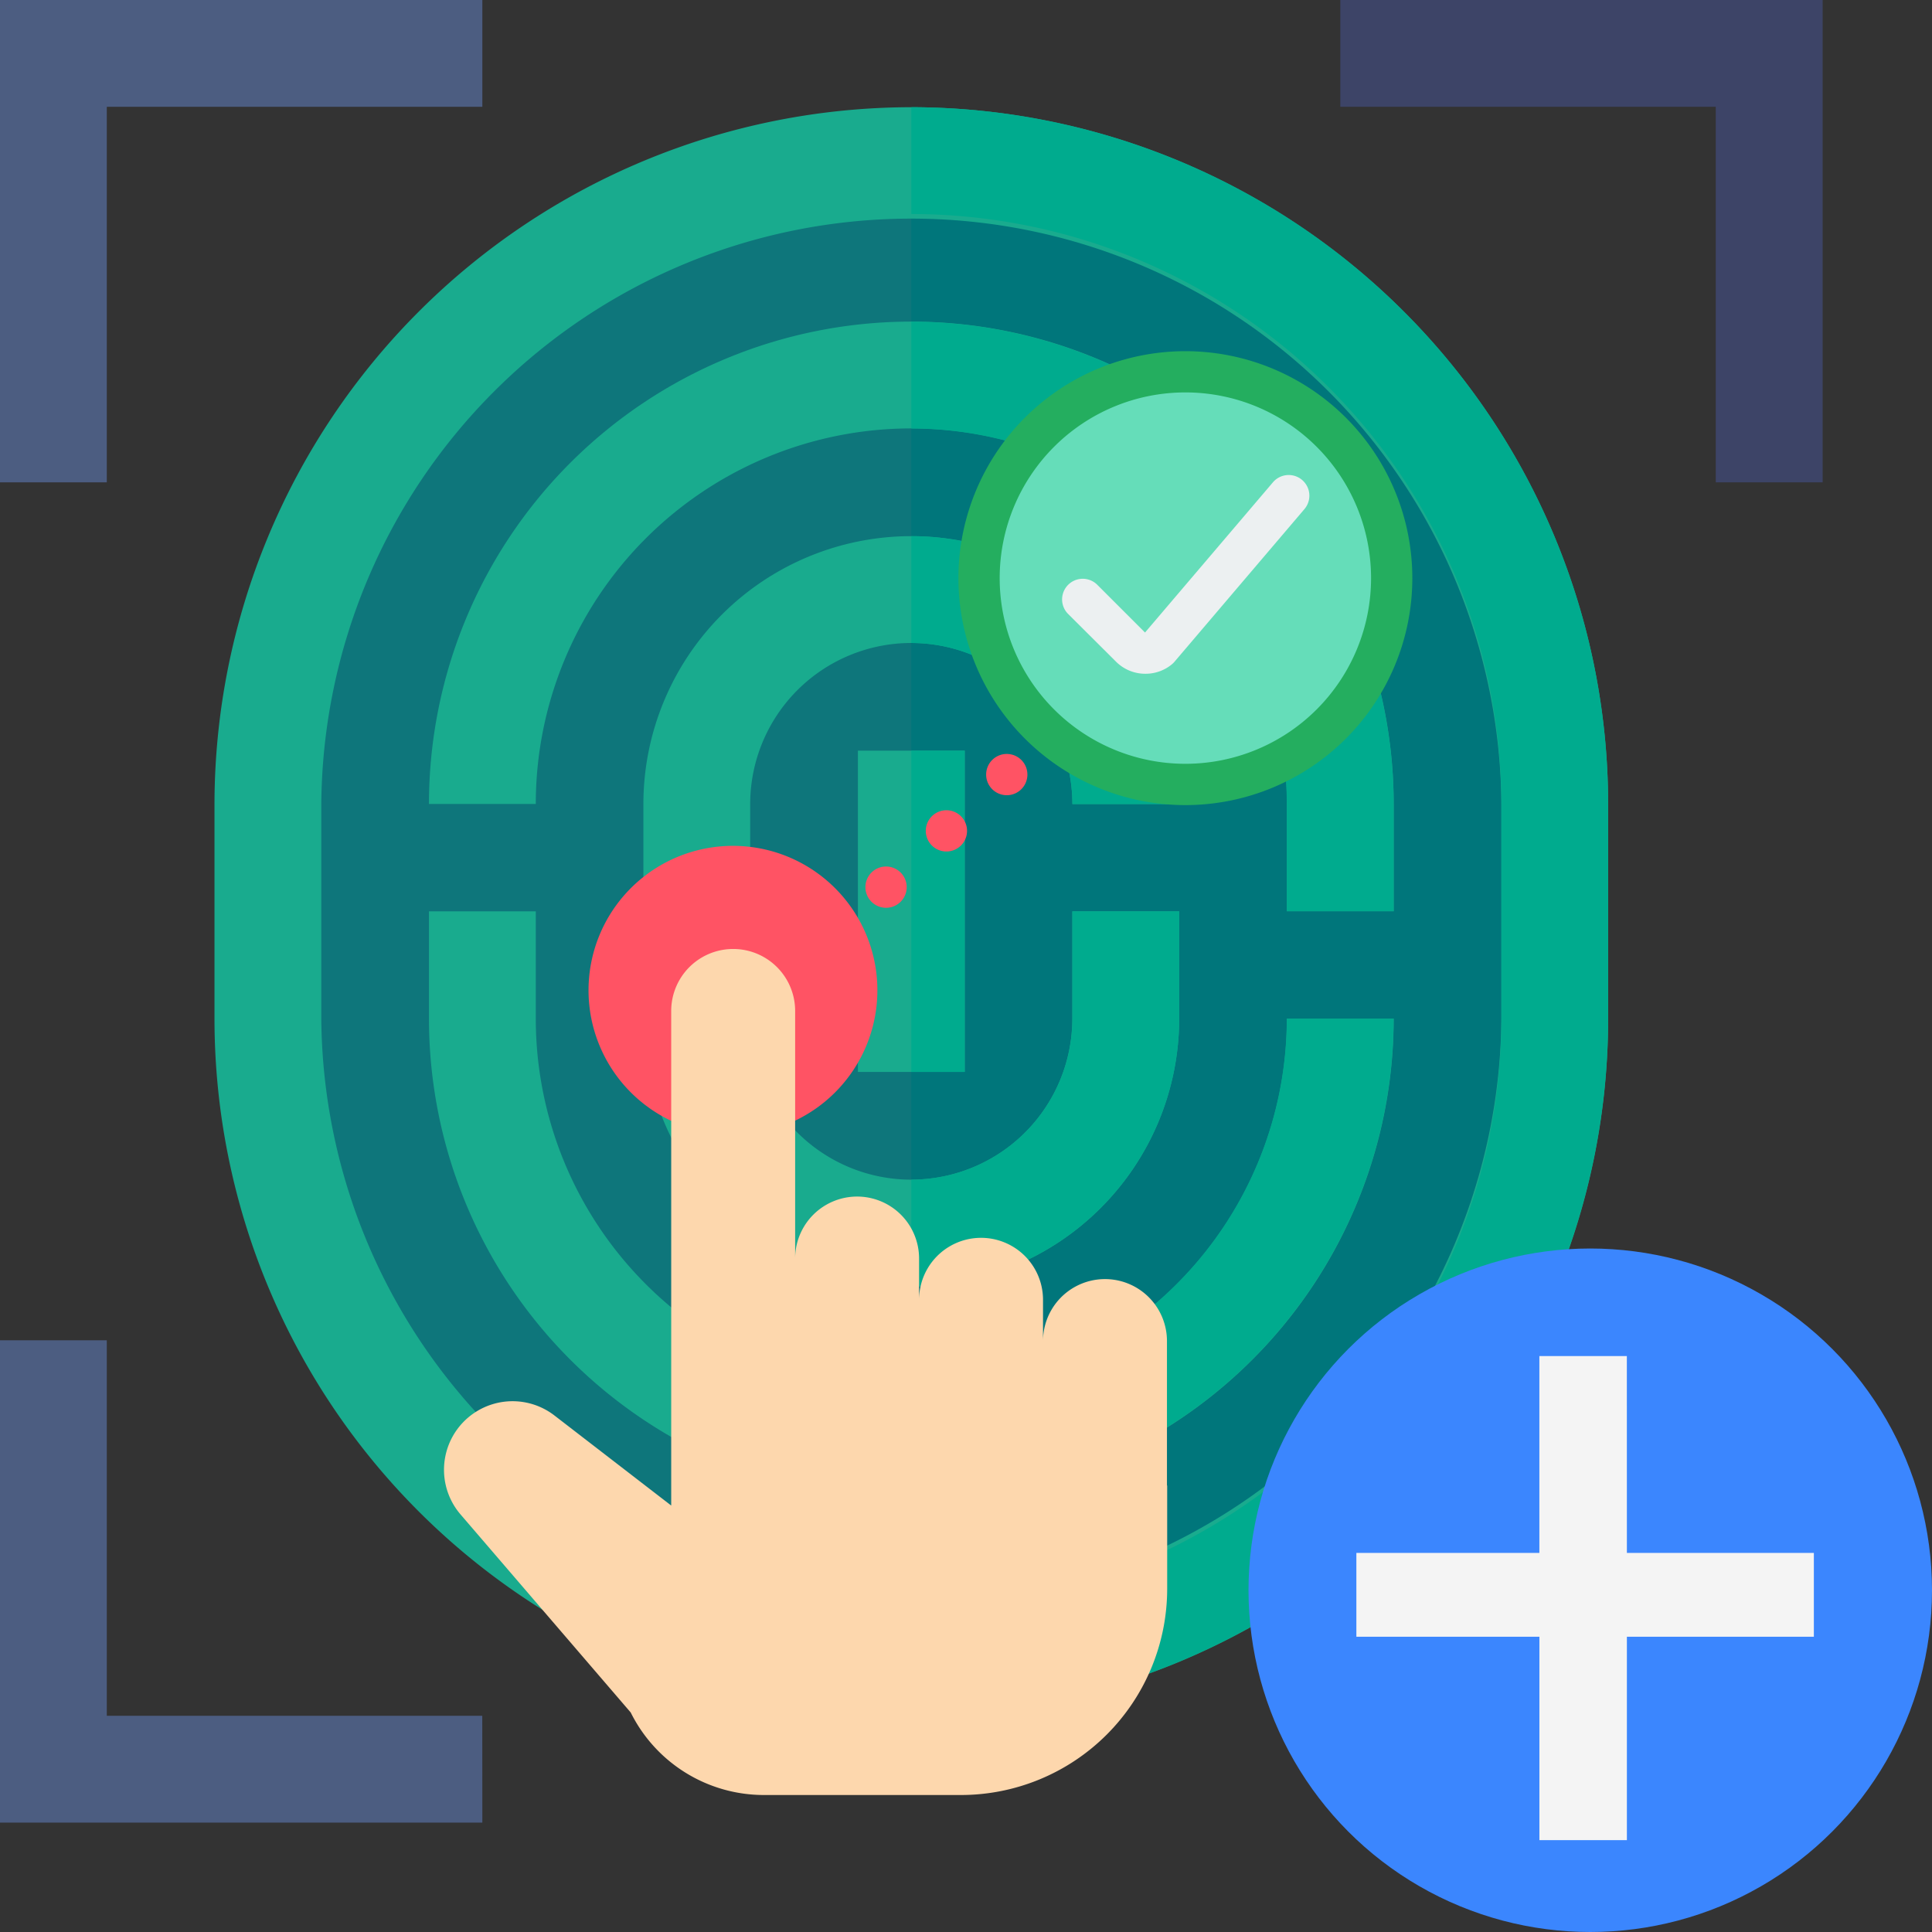 <svg xmlns="http://www.w3.org/2000/svg" width="53" height="53" viewBox="0 0 53 53">
  <rect x="0" y="0" width="53" height="53" fill="#333333" stroke="none"/>
  <g id="add_Auto_attendens" data-name="add Auto attendens" transform="translate(-1542 -221)">
    <g id="fingerprint-scan" transform="translate(1542 221)">
      <path id="Path_2216" data-name="Path 2216" d="M110.553,62.771v5.885a17.651,17.651,0,0,1-35.3,0V62.771a17.651,17.651,0,1,1,35.3,0Z" transform="translate(-67.901 -40.714)" fill="#0e767b"/>
      <path id="Path_2217" data-name="Path 2217" d="M273.651,62.771v5.885A17.651,17.651,0,0,1,256,86.307V45.12a17.651,17.651,0,0,1,17.651,17.651Z" transform="translate(-231 -40.714)" fill="#00767b"/>
      <path id="Path_2218" data-name="Path 2218" d="M79.366,30.12A19.138,19.138,0,0,0,60.25,49.236v5.885a19.116,19.116,0,0,0,38.232,0V49.236A19.138,19.138,0,0,0,79.366,30.12Zm16.187,25a16.187,16.187,0,0,1-32.373,0V49.236a16.187,16.187,0,0,1,32.373,0Z" transform="translate(-54.366 -27.179)" fill="#19ab8e"/>
      <path id="Path_2219" data-name="Path 2219" d="M241,210.87h2.93v8.813H241Z" transform="translate(-217.465 -190.277)" fill="#19ab8e"/>
      <path id="Path_2220" data-name="Path 2220" d="M146.965,103.6v2.942h-2.93V103.6a10.3,10.3,0,0,0-20.605,0H120.5a13.232,13.232,0,0,1,26.465,0Z" transform="translate(-108.732 -81.545)" fill="#19ab8e"/>
      <path id="Path_2221" data-name="Path 2221" d="M195.447,157.969h-2.93a4.419,4.419,0,0,0-8.838,0v2.942h-2.93v-2.942a7.349,7.349,0,0,1,14.7,0Z" transform="translate(-163.099 -135.911)" fill="#19ab8e"/>
      <path id="Path_2222" data-name="Path 2222" d="M146.965,258.942a13.232,13.232,0,0,1-26.465,0V256h2.93v2.942a10.3,10.3,0,0,0,20.605,0Z" transform="translate(-108.732 -231)" fill="#19ab8e"/>
      <path id="Path_2223" data-name="Path 2223" d="M195.447,256v2.942a7.349,7.349,0,0,1-14.7,0h2.93a4.419,4.419,0,0,0,8.838,0V256Z" transform="translate(-163.099 -231)" fill="#19ab8e"/>
      <path id="Path_2224" data-name="Path 2224" d="M2.93,13.232H0V0H13.232V2.93H2.93Z" fill="#4c5d81"/>
      <g id="Group_853" data-name="Group 853" transform="translate(25 2.941)">
        <path id="Path_2225" data-name="Path 2225" d="M256,210.87h1.465v8.813H256Z" transform="translate(-256 -193.219)" fill="#00ab8e"/>
        <path id="Path_2226" data-name="Path 2226" d="M256,153.55v-2.93a7.357,7.357,0,0,1,7.349,7.349h-2.93A4.424,4.424,0,0,0,256,153.55Z" transform="translate(-256 -138.852)" fill="#00ab8e"/>
        <path id="Path_2227" data-name="Path 2227" d="M256,266.291v-2.93a4.424,4.424,0,0,0,4.419-4.419V256h2.93v2.942A7.357,7.357,0,0,1,256,266.291Z" transform="translate(-256 -233.941)" fill="#00ab8e"/>
        <path id="Path_2228" data-name="Path 2228" d="M256,299.362v-2.93a10.315,10.315,0,0,0,10.3-10.3h2.93A13.247,13.247,0,0,1,256,299.362Z" transform="translate(-256 -261.129)" fill="#00ab8e"/>
        <path id="Path_2229" data-name="Path 2229" d="M256,93.3V90.37A13.248,13.248,0,0,1,269.232,103.6v2.942H266.3V103.6A10.315,10.315,0,0,0,256,93.3Z" transform="translate(-256 -84.486)" fill="#00ab8e"/>
        <path id="Path_2230" data-name="Path 2230" d="M275.116,49.236v5.885A19.138,19.138,0,0,1,256,74.237v-2.93a16.2,16.2,0,0,0,16.187-16.187V49.236A16.2,16.2,0,0,0,256,33.05V30.12A19.138,19.138,0,0,1,275.116,49.236Z" transform="translate(-256 -30.12)" fill="#00ab8e"/>
      </g>
      <path id="Path_2232" data-name="Path 2232" d="M389.732,13.232H386.8V2.93H376.5V0h13.232Z" transform="translate(-339.732)" fill="#3d4467"/>
      <path id="Path_2234" data-name="Path 2234" d="M13.232,389.732H0V376.5H2.93v10.3h10.3Z" transform="translate(0 -339.732)" fill="#4c5d81"/>
      <path id="Path_2236" data-name="Path 2236" d="M389.732,389.732H376.5V386.8h10.3V376.5h2.93Z" transform="translate(-339.732 -339.732)" fill="#3d4467"/>
      <g id="fingerprint" transform="translate(12.182 9.633)">
        <path id="Path_2207" data-name="Path 2207" d="M73.911,50.663a3.962,3.962,0,1,0-3.4,0Zm0,0" transform="translate(-64.286 -29.551)" fill="#ff5364"/>
        <path id="Path_2208" data-name="Path 2208" d="M28.32,100.545v2.83a5.66,5.66,0,0,1-5.66,5.66H17.265a4.081,4.081,0,0,1-3.662-2.264l-4.664-5.428a1.881,1.881,0,0,1,2.575-2.717l3.2,2.468V87.526a1.7,1.7,0,1,1,3.4,0v6.792a1.7,1.7,0,1,1,3.4,0v1.132a1.7,1.7,0,0,1,3.4,0v1.132a1.7,1.7,0,0,1,3.4,0v3.962Zm0,0" transform="translate(-8.483 -69.426)" fill="#fdd7ad"/>
        <g id="Group_852" data-name="Group 852" transform="translate(11.325 14.676) rotate(-43)">
          <path id="Path_2210" data-name="Path 2210" d="M1.132.566A.566.566,0,1,1,.566,0,.566.566,0,0,1,1.132.566Zm0,0" fill="#ff5364"/>
          <path id="Path_2211" data-name="Path 2211" d="M1.132.566A.566.566,0,1,1,.566,0,.566.566,0,0,1,1.132.566Zm0,0" transform="translate(2.264)" fill="#ff5364"/>
          <path id="Path_2212" data-name="Path 2212" d="M1.132.566A.566.566,0,1,1,.566,0,.566.566,0,0,1,1.132.566Zm0,0" transform="translate(4.528)" fill="#ff5364"/>
        </g>
        <path id="Path_2213" data-name="Path 2213" d="M344.11,14.688a5.66,5.66,0,1,1-5.66-5.661A5.66,5.66,0,0,1,344.11,14.688Zm0,0" transform="translate(-318.113 -8.461)" fill="#65ddb9"/>
        <path id="Path_2214" data-name="Path 2214" d="M330.484,12.949a6.226,6.226,0,1,1,6.226-6.226A6.226,6.226,0,0,1,330.484,12.949Zm0-11.321a5.094,5.094,0,1,0,5.094,5.094A5.094,5.094,0,0,0,330.484,1.628Zm0,0" transform="translate(-310.148 -0.496)" fill="#24ae5f"/>
        <path id="Path_2215" data-name="Path 2215" d="M369.316,57.153a1.132,1.132,0,0,1-.8-.33L367.188,55.5a.566.566,0,0,1,.8-.8l1.322,1.322L372.82,51.9a.567.567,0,1,1,.863.736l-3.566,4.189a.559.559,0,0,1-.063.063A1.128,1.128,0,0,1,369.316,57.153Zm0,0" transform="translate(-350.081 -48.303)" fill="#ecf0f1"/>
      </g>
    </g>
    <g id="Group_58638" data-name="Group 58638" transform="translate(1576.25 255.25)">
      <circle id="Ellipse_71" data-name="Ellipse 71" cx="9.375" cy="9.375" r="9.375" fill="#3b86fe"/>
      <g id="Group_25422" data-name="Group 25422" transform="translate(3.454 3.454)">
        <path id="Path_420" data-name="Path 420" d="M-1.679-14.037H3.45v1.3H-1.679v5.58h-1.4v-5.58H-8.1v-1.3H-3.08v-5.4h1.4Z" transform="translate(8.105 19.433)" fill="#f4f4f4" stroke="#f4f4f4" stroke-width="1"/>
      </g>
    </g>
  </g>
</svg>
